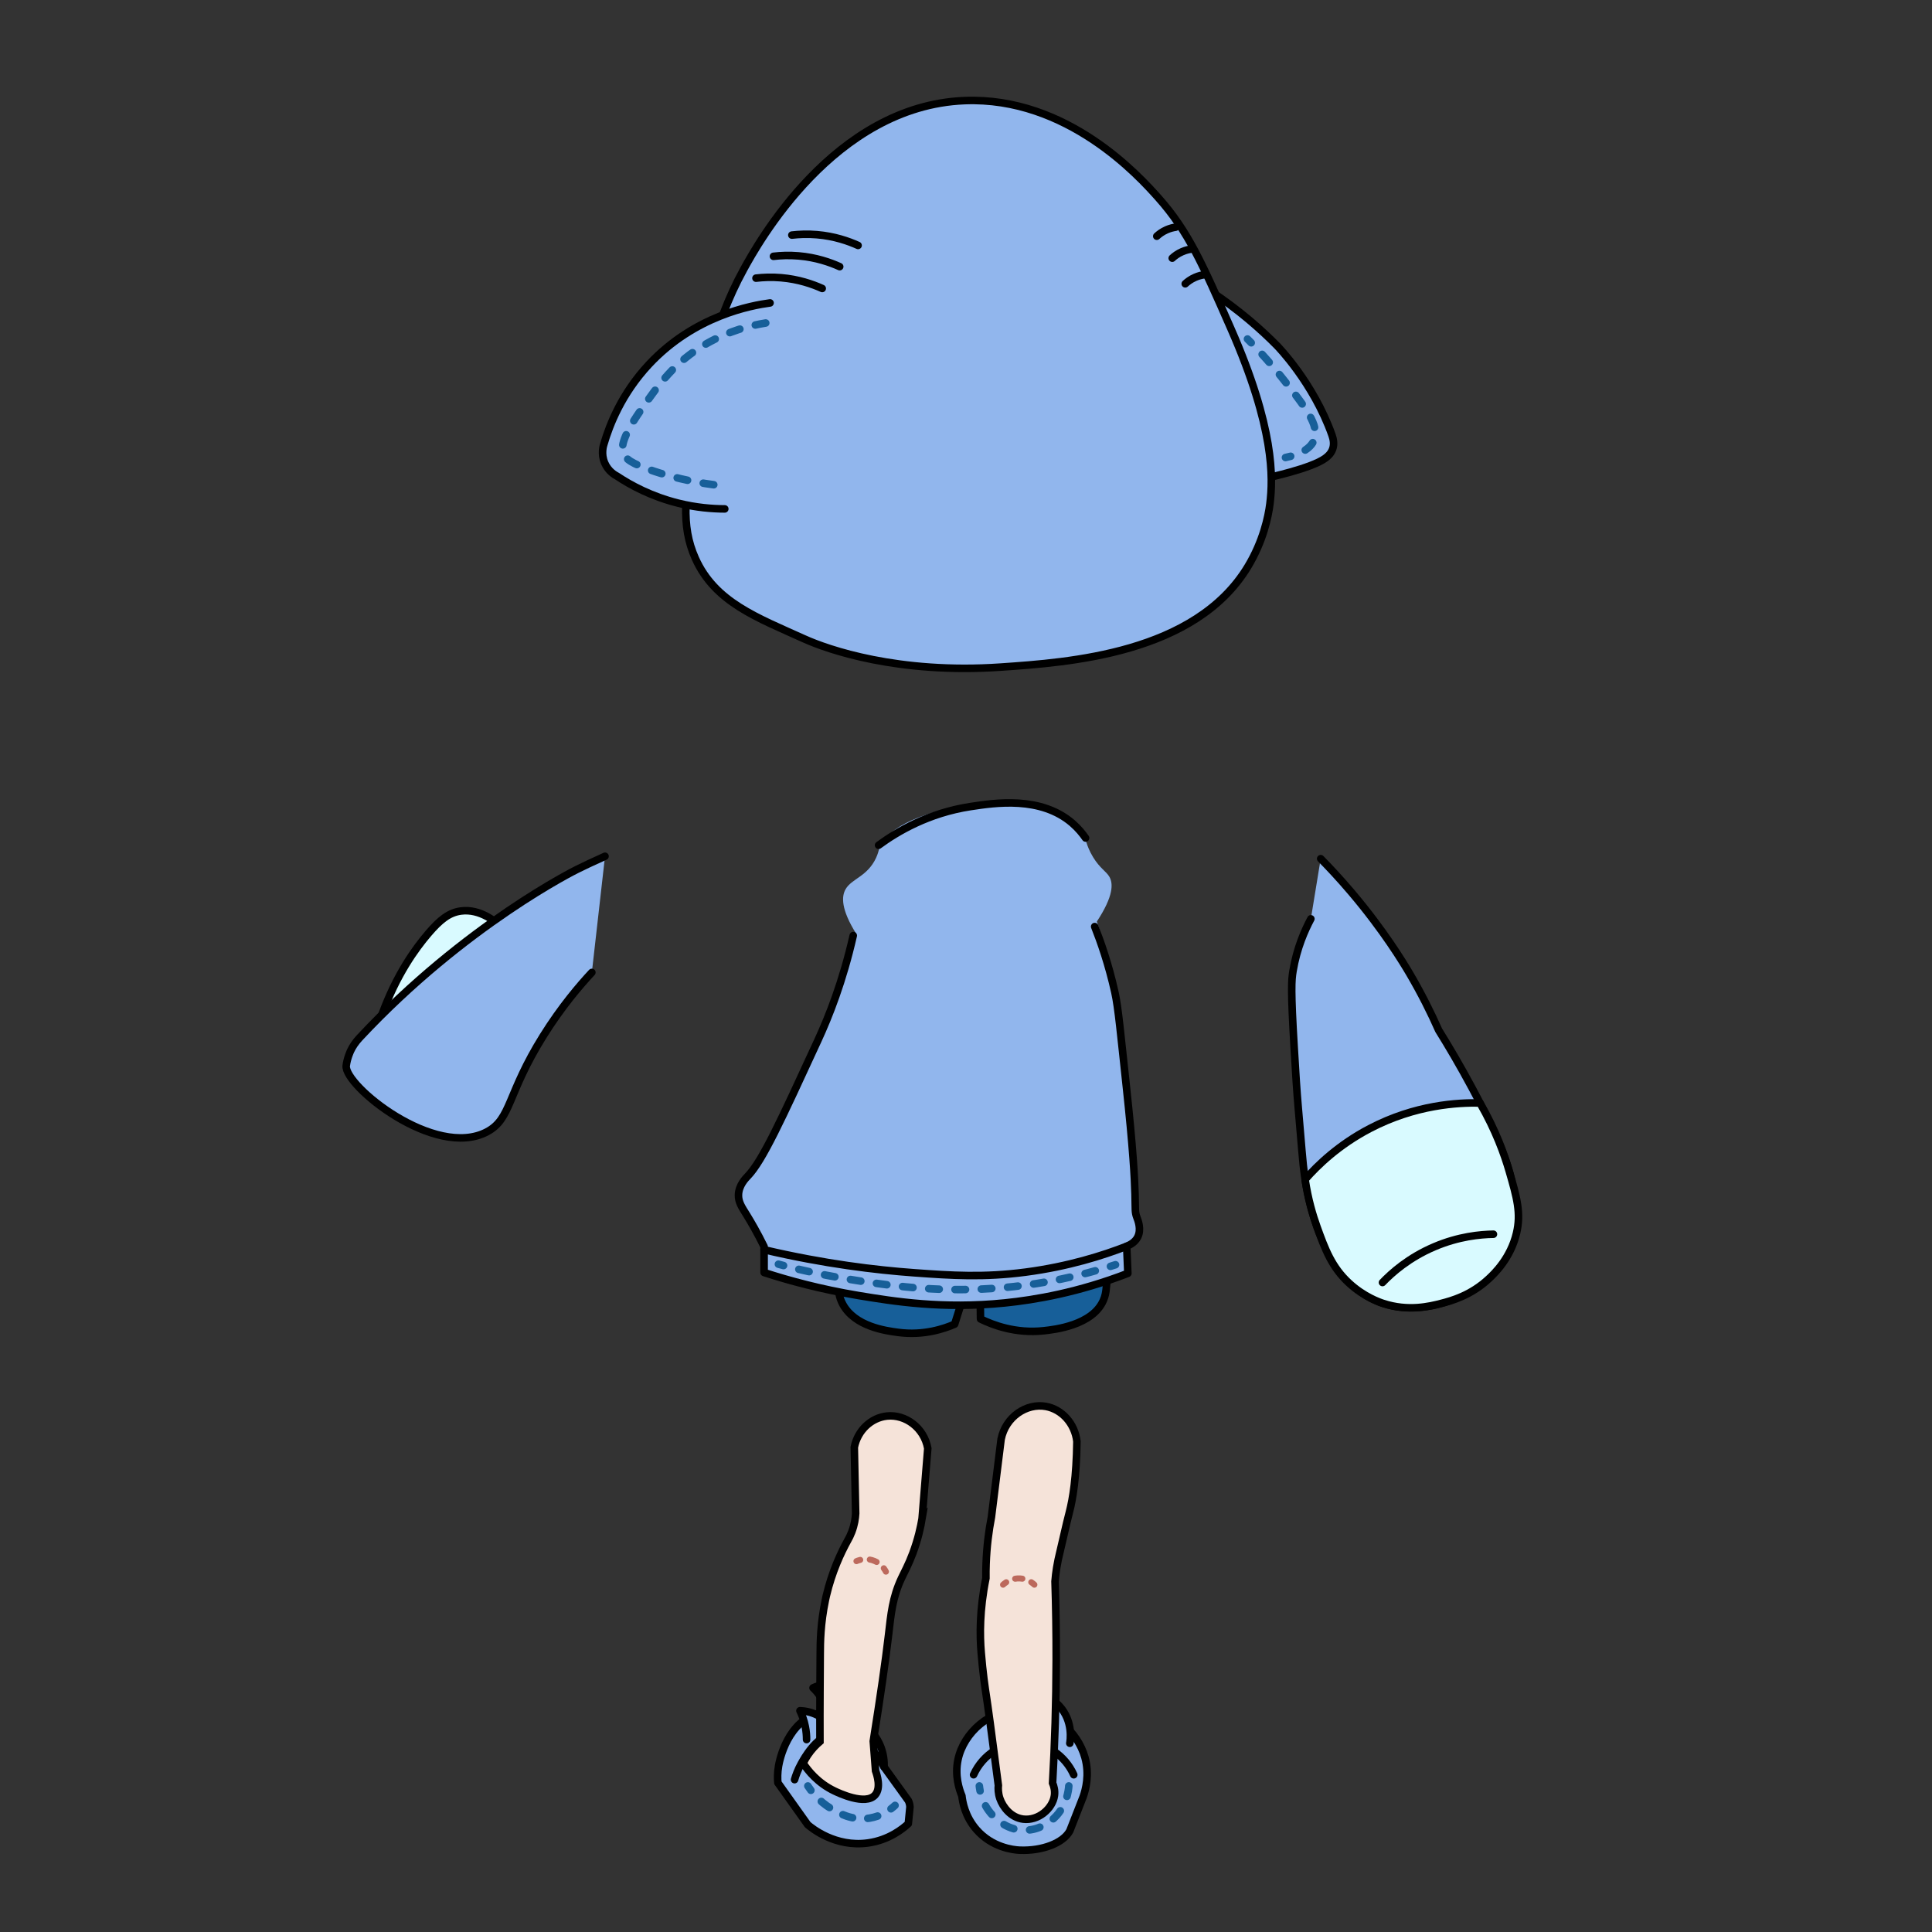 <?xml version="1.0" encoding="UTF-8"?>
<svg id="CharacterBack" xmlns="http://www.w3.org/2000/svg" viewBox="0 0 640 640">
  <rect x="0" y="0" width="640" height="640" fill="#333333" stroke="none"/>
  <defs>
    <style>
      .cls-1 {
        stroke-dasharray: 0 0 3.48 5.23;
      }

      .cls-1, .cls-2, .cls-3, .cls-4, .cls-5, .cls-6, .cls-7, .cls-8, .cls-9, .cls-10, .cls-11 {
        stroke-linecap: round;
        stroke-linejoin: round;
      }

      .cls-1, .cls-2, .cls-3, .cls-4, .cls-6, .cls-12, .cls-7, .cls-8, .cls-10, .cls-11 {
        stroke-width: 2.5px;
      }

      .cls-1, .cls-3, .cls-5, .cls-6, .cls-8, .cls-9, .cls-10, .cls-11 {
        fill: none;
      }

      .cls-1, .cls-3, .cls-6, .cls-10, .cls-11 {
        stroke: #175f99;
      }

      .cls-2 {
        fill: #175f99;
      }

      .cls-2, .cls-4, .cls-12, .cls-7, .cls-8 {
        stroke: #000;
      }

      .cls-3 {
        stroke-dasharray: 0 0 3.37 5.05;
      }

      .cls-4 {
        fill: #d9faff;
      }

      .cls-5, .cls-9 {
        stroke: #bc695c;
        stroke-width: 2px;
      }

      .cls-6 {
        stroke-dasharray: 0 0 3.52 5.28;
      }

      .cls-12 {
        fill: #f5e3d9;
        stroke-miterlimit: 10;
      }

      .cls-7, .cls-13 {
        fill: #91b6ed;
      }

      .cls-9 {
        stroke-dasharray: 0 0 2.4 3.2;
      }

      .cls-11 {
        stroke-dasharray: 0 0 3.52 5.29;
      }
    </style>
  </defs>
  <g>
    <path class="cls-7" d="M434.24,304.38c-1.98,3.72-4.64,9.63-5.91,17.26-.52,3.1-.76,6.25,.4,25.66,.55,9.23,.83,13.84,1.34,19.73,1.08,12.29,1.49,18.44,2.06,22.28,.87,5.79,5.35,35.65,26.06,42.47,15.76,5.19,36.54-4.41,42.4-18.82,2.74-6.74,1.64-13.13,.28-21.07-.45-2.59-1.98-10.56-13.21-31.46-4.02-7.49-7.82-13.92-11.07-19.14-2.6-5.88-5.77-12.21-9.64-18.81-2.06-3.5-8.55-14.26-19.25-26.87-3.96-4.67-7.52-8.43-10.2-11.16"/>
    <path class="cls-4" d="M432.34,390.7c4.21-4.79,11.18-11.5,21.43-16.86,15.14-7.92,29.29-8.62,36.49-8.47,5.2,9,8.07,16.99,9.71,22.66,2.53,8.72,3.96,13.88,2.39,20.48-1.96,8.25-7.3,13.36-9.19,15.11-5.95,5.54-12.29,7.26-15.7,8.14-3.91,1.01-11.01,2.73-19.29,.01-1.4-.46-6.36-2.21-11.23-6.67-5.84-5.35-8.03-11.39-10.67-18.67-1.36-3.76-2.97-9.09-3.95-15.74Z"/>
    <path class="cls-8" d="M457.97,424.85c3.07-3.2,8.71-8.25,17.19-11.85,8.03-3.42,15.2-4.08,19.56-4.15"/>
  </g>
  <path class="cls-2" d="M365.48,394.71c.89,8.23,2.12,22.56,.91,32.64-.09,.76-.26,2-.91,3.47-3.64,8.24-16.18,9.62-19.67,10-9.35,1.03-16.94-1.9-21-3.89-.12-8.1-.25-16.2-.37-24.3-2.73,8.67-5.47,17.34-8.2,26.02-3.34,1.45-10.21,3.87-18.76,2.72-4.1-.55-14.27-1.91-18.3-9.33-2.45-4.52-1.5-9.21,.36-18.33,1.4-6.85,3.46-12.28,5.04-15.89,11.19,2.93,27.91,5.84,48,4,13.2-1.21,24.33-4.14,32.89-7.11Z"/>
  <path class="cls-4" d="M126.5,336.16c4.84-13.29,11.1-21.93,15.4-26.95,3.89-4.54,6.84-6.89,10.74-7.42,6.51-.89,11.83,3.8,13.31,5.19-2.1,3.98-5.29,8.88-10.08,13.64-10.82,10.74-23.29,14.28-29.36,15.55Z"/>
  <g>
    <path class="cls-13" d="M278.75,324.19c-2.9,8.48-4.44,12.39-5.72,15.52-.64,1.57-1.33,3.18-2.1,4.91-10.11,22.8-17,38.47-23.22,44.96-.65,.68-3.01,3.02-3.09,6.25-.06,2.35,1.1,4.03,2.63,6.49,1.5,2.43,3.58,5.98,5.86,10.62v8.59c7.97,2.59,18.59,5.52,31.31,7.63,11.66,1.93,27.81,4.53,48.44,2.44,10.08-1.02,24.35-3.47,40.75-9.8-.13-3-.26-5.99-.39-8.99,1.07-.42,2.75-1.28,3.63-2.99,1.34-2.6,.06-5.7-.22-6.44-1.47-3.84,.94-2.35-3.56-43.78-.35-3.26-.68-6.2-1.02-9.09-1.35-11.52-2-17.28-2.74-21.81-.92-5.62-2.6-13.67-5.96-23.44,5.6-8.5,5.41-12.62,4.15-14.81-1.06-1.84-3.15-2.79-5.41-6.52-1.22-2-1.89-3.83-2.25-4.99-1.55-2.09-3.1-4.19-4.65-6.28-12.58-5.87-23.29-6.4-29.21-6.21-14.6,.47-32.09,6.31-34.75,14.78-.22,.69-.39,1.59-1.03,2.96-2.89,6.23-8.11,6.85-10.11,10.41-1.32,2.35-1.57,6.55,3.54,14.72-1.86,5.85-3.54,10.86-4.9,14.85Z"/>
    <path class="cls-8" d="M274.14,376.05c.66,.81,1.41,1.84,2.11,3.12,.68,1.25,1.14,2.41,1.46,3.39"/>
    <path class="cls-7" d="M282.65,309.92c-3.45,15.18-8.05,26.78-11.71,34.71-12.24,26.54-18.32,39.85-23.22,44.96-.65,.68-3.01,3.02-3.09,6.25-.06,2.35,1.1,4.03,2.63,6.49,1.5,2.43,3.58,5.98,5.86,10.62v8.59c7.97,2.59,18.59,5.52,31.31,7.63,11.66,1.93,27.81,4.53,48.44,2.44,10.08-1.02,24.35-3.47,40.75-9.8-.13-3-.26-5.99-.39-8.99,1.07-.42,2.75-1.28,3.63-2.99,1.34-2.6,.06-5.7-.22-6.44-1.47-3.84,.94-2.35-3.56-43.78-1.86-17.13-2.63-25.82-3.76-30.89-2.08-9.34-4.72-16.81-6.69-21.78"/>
    <path class="cls-8" d="M253.11,413.99c20.04,4.71,37.1,6.72,49.76,7.64,12.46,.9,22.97,1.6,36.89-.22,14.14-1.86,25.57-5.5,33.48-8.57"/>
    <path class="cls-7" d="M359.61,277.6c-.92-1.33-2.34-3.14-4.39-4.92-10.48-9.03-25.55-6.74-33.68-5.5-13.93,2.12-24.31,8.27-30.5,12.82"/>
  </g>
  <path class="cls-7" d="M200.42,283.65c-4.04,1.8-7.27,3.36-9.29,4.36,0,0-36.93,18.17-72.02,55.77-1.38,1.48-2.31,2.92-2.97,4.31,0,0-1.15,2.43-1.45,4.94-.76,6.51,29.36,31.06,46.64,21.89,8.11-4.31,6.54-12.4,18.6-31.72,6.06-9.71,12.17-16.82,16.13-21.07"/>
  <g>
    <path class="cls-10" d="M257.86,418.78c.55,.15,1.12,.3,1.7,.45"/>
    <path class="cls-1" d="M264.63,420.48c5.65,1.33,12.47,2.72,20.23,3.87,11.69,1.73,27.59,3.99,47.79,2.17,8.35-.76,19.62-2.41,32.7-6.26"/>
    <path class="cls-10" d="M367.85,419.49c.56-.17,1.12-.35,1.68-.53"/>
  </g>
  <g>
    <path class="cls-7" d="M400.35,96c10.22,6.68,17.68,13.44,22.68,18.51,0,0,12.02,12.18,18.21,29.64,.47,1.33,.8,2.97,.22,4.6-.59,1.67-1.87,2.61-2.44,3.04-4.61,3.41-19.23,6.51-20,6.67"/>
    <g>
      <path class="cls-10" d="M413.24,112.3c.39,.39,.81,.81,1.24,1.25"/>
      <path class="cls-6" d="M418.1,117.39c1.97,2.16,4.14,4.67,6.4,7.5,8.01,10.03,12.75,16.11,10.81,20.89-.41,1.01-1.53,2.98-5.26,4.52"/>
      <path class="cls-10" d="M427.55,151.15c-.54,.15-1.11,.28-1.72,.41"/>
    </g>
    <path class="cls-7" d="M266.43,211.64c7.82,3.54,31.06,11.68,65.13,9.34,22.57-1.55,64.42-4.42,81.83-33.32,5.06-8.4,6.75-16.46,7.29-20.78,1.06-8.54,1.55-25.05-12.92-58-9.45-21.53-14.18-32.29-24.06-43.38-6.28-7.05-30.16-33.53-64.21-32.17-43.31,1.73-68.61,47.65-73.12,55.87-10.5,19.1-13.49,37.67-16.4,55.75-2.97,18.44-4.54,29.03,.37,40.01,6.51,14.54,20.39,19.57,36.1,26.69Z"/>
    <path class="cls-7" d="M255.09,100.35c-6.09,.82-24.97,4.15-40.09,20.33-9.13,9.77-13.11,20.18-14.9,26.27-.22,.63-1.1,3.38,.22,6.43,1.2,2.78,3.46,4.03,4.1,4.36,4.46,2.96,11.3,6.72,20.3,8.95,5.91,1.46,11.19,1.88,15.37,1.89"/>
    <path class="cls-7" d="M284.25,81.3c-3.18-1.43-7.83-3.07-13.63-3.56-3.16-.27-5.97-.13-8.31,.14"/>
    <path class="cls-7" d="M278.16,88.33c-3.18-1.43-7.83-3.07-13.63-3.56-3.16-.27-5.97-.13-8.31,.14"/>
    <path class="cls-7" d="M272.37,95.56c-3.18-1.43-7.83-3.07-13.63-3.56-3.16-.27-5.97-.13-8.31,.14"/>
    <path class="cls-7" d="M392.63,94.01c.69-.64,1.77-1.49,3.27-2.14,1.16-.51,2.21-.74,3.01-.86"/>
    <path class="cls-7" d="M388.32,85.52c.69-.64,1.77-1.49,3.27-2.14,1.16-.51,2.21-.74,3.01-.86"/>
    <path class="cls-7" d="M383.2,78.25c.69-.64,1.77-1.49,3.27-2.14,1.16-.51,2.21-.74,3.01-.86"/>
    <path class="cls-11" d="M253.66,107c-5.35,.85-12.31,2.7-19.56,6.81-10.69,6.08-15.99,13.69-21.93,22.22-6.76,9.71-6.25,12.73-5.63,14.22,.68,1.65,2.27,3.27,10.37,5.93,4.7,1.54,11.41,3.37,19.85,4.44"/>
  </g>
  <path class="cls-7" d="M257.68,590.59c-.12-1.34-.17-3.32,.24-5.64,.27-1.53,2.91-15.46,14.32-17.62,8.1-1.53,16.02,3.75,19.09,10.3,1.41,3,1.6,5.86,1.55,7.73,2.68,3.72,5.36,7.44,8.04,11.15,.13,.28,.27,.63,.37,1.05,.09,.39,.13,.75,.14,1.04-.18,1.84-.36,3.68-.54,5.52-1.8,1.66-6.39,5.41-13.32,6.38-10.85,1.53-18.72-4.95-20.01-6.05-3.29-4.62-6.58-9.25-9.87-13.87Z"/>
  <path class="cls-7" d="M287.1,573.3c.06-.76,.5-7.45-4.12-11.99-3.63-3.57-8.94-4.41-13.65-2.18,1.21,1.13,3.71,3.82,4.49,8.11,.21,1.16,.26,2.23,.22,3.17-.8-.72-1.88-1.55-3.27-2.25-2.31-1.15-4.42-1.41-5.78-1.45,.63,1.26,1.35,3.04,1.79,5.29,.32,1.62,.41,3.08,.41,4.26"/>
  <path class="cls-7" d="M318.64,594.87c.2,1.9,.98,6.83,4.87,11.26,5.15,5.86,12.06,6.67,14.3,6.77,7.41,.31,14.41-2.36,16.58-6.41,1.47-3.76,2.95-7.53,4.42-11.29,.82-2.33,2.19-7.33,.58-13.06-2.4-8.52-10.67-16.05-21.04-16-10.47,.05-19.11,7.83-21,16.75-1.12,5.28,.37,9.8,1.28,11.99Z"/>
  <path class="cls-7" d="M354.39,577.48c.14-.74,1.22-7.27-3.44-12.32-3.66-3.96-9.42-5.46-14.79-3.86,1.22,1.26,3.73,4.22,4.19,8.54,.12,1.17,.08,2.23-.04,3.15-.81-.81-1.92-1.77-3.39-2.62-2.43-1.42-4.72-1.94-6.22-2.15,.57,1.32,1.2,3.16,1.48,5.43,.2,1.64,.17,3.08,.06,4.24"/>
  <path class="cls-11" d="M354.06,591.61c-.07,1.07-.58,7.41-5.93,11.56-.94,.73-4.33,3.28-9.19,3.11-5.85-.2-9.45-4.17-10.37-5.19-3.36-3.71-3.99-7.91-4.15-9.48"/>
  <path class="cls-8" d="M355.69,587.91c-2.86-6.34-9.01-10.54-15.85-10.81-7.35-.3-14.24,3.99-17.33,10.81"/>
  <g>
    <path class="cls-10" d="M296.5,598.06c-.34,.31-.79,.71-1.35,1.13"/>
    <path class="cls-3" d="M290.73,601.59c-.82,.29-1.71,.53-2.67,.69-5.83,.96-10.38-1.75-12.67-3.11-2.13-1.27-3.82-2.74-5.15-4.17"/>
    <path class="cls-10" d="M268.62,593.06c-.38-.51-.72-.99-1.01-1.44"/>
  </g>
  <path class="cls-8" d="M263.21,589.53c.4-1.36,1.05-3.21,2.18-5.25,1.05-1.9,4.79-8.7,10.3-10.03,5.65-1.36,12.96,3.08,17.18,11.11"/>
  <g>
    <path class="cls-8" d="M338.35,569.29v1.76"/>
    <path class="cls-8" d="M338.35,575.63v1.76"/>
  </g>
  <path class="cls-12" d="M354.25,500.88c-1.2,4.68-2.19,9.4-3.33,14.1-.19,.77-.55,2.31-.88,4.34-.26,1.6-.44,3.12-.55,4.53,.27,8.42,.41,17.09,.39,25.97-.03,14.18-.46,27.8-1.2,40.83,.41,.97,.85,2.44,.62,4.15-.6,4.36-5.38,8.44-10.37,7.81-4.09-.52-6.73-4.01-7.7-6.81-.61-1.77-.61-3.36-.51-4.39-2.37-18.33-3.5-26.44-4.06-30.1-.09-.57-.39-2.53-.73-5.17-.33-2.64-.61-5.35-.89-8.65-.49-5.73-.58-14.1,1.56-24.68-.02-1.54,0-3.13,.06-4.76,.2-5.66,.87-10.87,1.77-15.54,1.07-8.58,2.13-17.16,3.2-25.75,1.47-7.38,8.38-12.02,14.84-10.86,5.29,.95,9.59,5.66,10.27,11.6-.16,11.87-1.36,19-2.48,23.39Z"/>
  <path class="cls-12" d="M305.46,503c-.46,2.77-1.33,6.83-3.08,11.52-1.45,3.87-2.71,6.07-3.72,8.22-3.05,6.49-3.51,11.95-4.31,18.79-1.08,9.19-2.73,20.55-5.07,35.27,.25,3.27,.5,6.54,.76,9.81,.47,1.31,1.9,5.68-.15,8-3.18,3.6-12.11-.68-13.48-1.33-5.48-2.62-8.73-6.71-10.37-9.19,.41-.84,.92-1.76,1.55-2.7,1.33-1.98,2.79-3.45,4.03-4.5-.05-12.09,.06-21.93,.09-28.96,.02-3.88,.06-9.99,1.72-17.95,.11-.51,.21-.96,.3-1.36,1.89-8,4.81-14.2,7.04-18.25,.48-.82,.96-1.78,1.38-2.88,.91-2.36,1.21-4.51,1.3-6.14-.15-7.31-.3-14.61-.45-21.92,1.1-5.6,5.58-9.79,10.8-10.34,6.19-.65,12.32,3.92,13.54,10.7-.63,7.74-1.26,15.48-1.89,23.22Z"/>
  <g>
    <path class="cls-5" d="M342.65,524.95c-.17-.16-.52-.48-1.03-.82"/>
    <path class="cls-9" d="M338.67,522.96c-.24-.04-.5-.07-.76-.08-1.23-.07-2.3,.17-3.17,.52"/>
    <path class="cls-5" d="M333.32,524.14c-.55,.36-.91,.69-1.04,.81"/>
  </g>
  <g>
    <path class="cls-5" d="M293.47,520.63c-.11-.21-.33-.63-.7-1.12"/>
    <path class="cls-9" d="M290.39,517.42c-.22-.12-.44-.23-.69-.33-1.14-.48-2.23-.61-3.16-.57"/>
    <path class="cls-5" d="M284.96,516.73c-.64,.16-1.09,.34-1.25,.42"/>
  </g>
</svg>